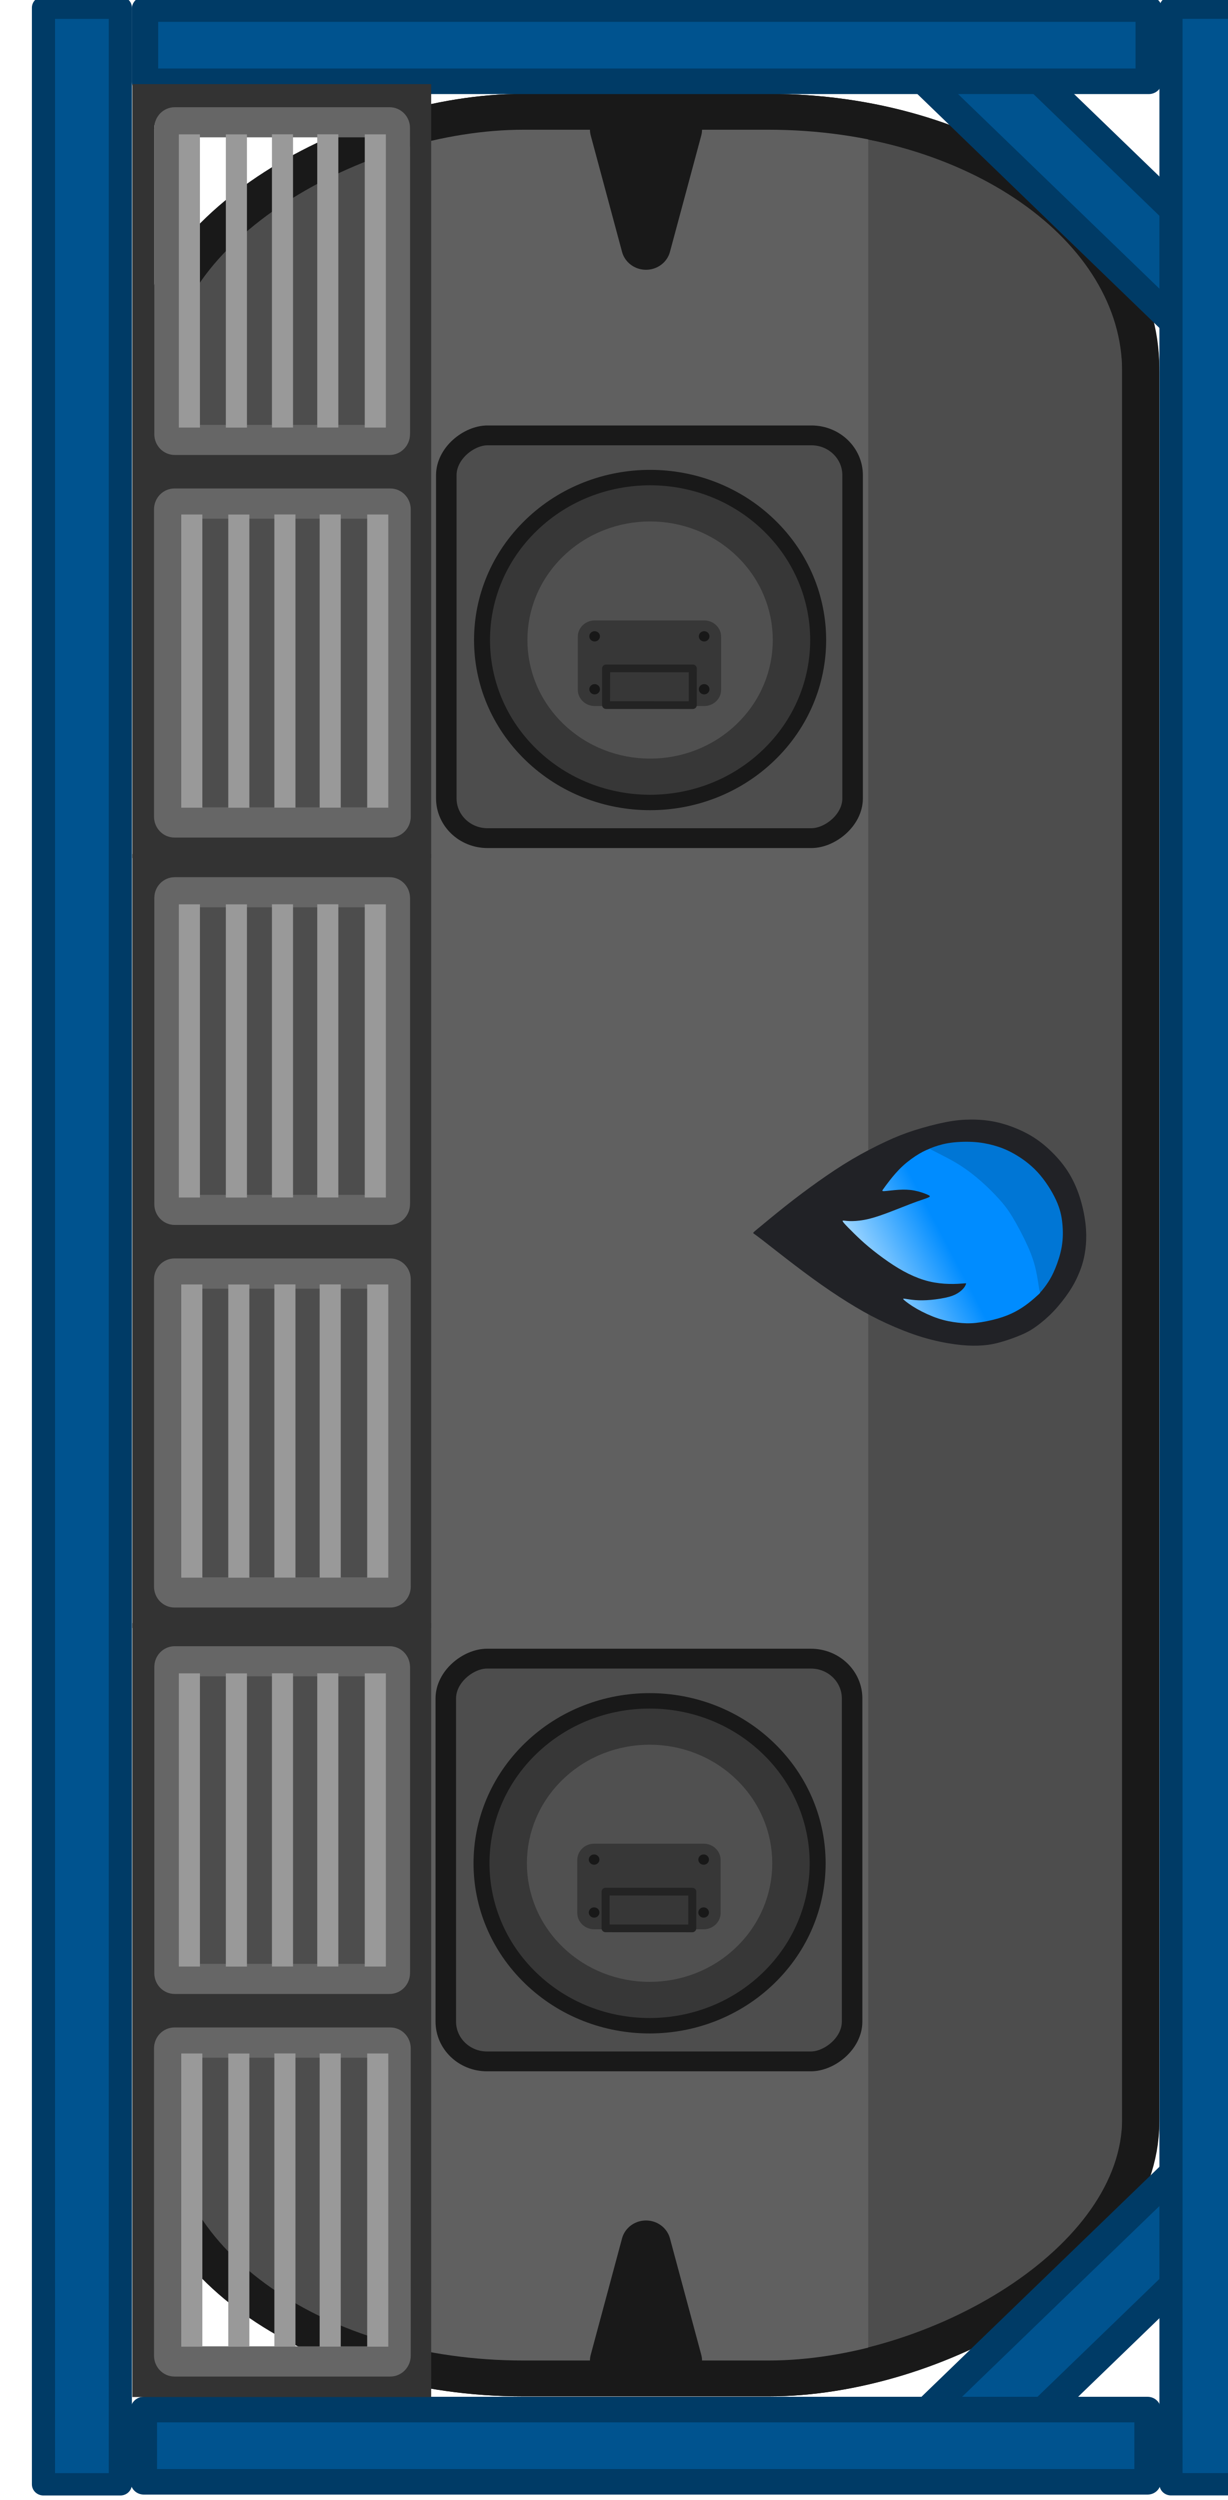 <?xml version="1.0" encoding="UTF-8" standalone="no"?>
<!-- Created with Inkscape (http://www.inkscape.org/) -->

<svg
   width="70.647mm"
   height="143.727mm"
   viewBox="0 0 70.647 143.727"
   version="1.1"
   id="svg1"
   inkscape:version="1.3 (0e150ed6c4, 2023-07-21)"
   sodipodi:docname="ship_thing_1.svg"
   xmlns:inkscape="http://www.inkscape.org/namespaces/inkscape"
   xmlns:sodipodi="http://sodipodi.sourceforge.net/DTD/sodipodi-0.dtd"
   xmlns:xlink="http://www.w3.org/1999/xlink"
   xmlns="http://www.w3.org/2000/svg"
   xmlns:svg="http://www.w3.org/2000/svg">
  <sodipodi:namedview
     id="namedview1"
     pagecolor="#505050"
     bordercolor="#eeeeee"
     borderopacity="1"
     inkscape:showpageshadow="0"
     inkscape:pageopacity="0"
     inkscape:pagecheckerboard="0"
     inkscape:deskcolor="#505050"
     inkscape:document-units="mm"
     inkscape:zoom="0.74208053"
     inkscape:cx="75.463508"
     inkscape:cy="186.63743"
     inkscape:window-width="1920"
     inkscape:window-height="1009"
     inkscape:window-x="1912"
     inkscape:window-y="-8"
     inkscape:window-maximized="1"
     inkscape:current-layer="layer1" />
  <defs
     id="defs1">
    <inkscape:path-effect
       effect="bspline"
       id="path-effect437-5-6-0-3"
       is_visible="true"
       lpeversion="1"
       weight="33.333"
       steps="2"
       helper_size="0"
       apply_no_weight="true"
       apply_with_weight="true"
       only_selected="false"
       uniform="false" />
    <linearGradient
       inkscape:collect="always"
       xlink:href="#linearGradient1789"
       id="linearGradient48733"
       gradientUnits="userSpaceOnUse"
       gradientTransform="matrix(0,0.39,-0.398,0,6418.851,-959.781)"
       x1="112.28"
       y1="85.87"
       x2="96.735"
       y2="54.829" />
    <linearGradient
       inkscape:collect="always"
       id="linearGradient1789">
      <stop
         style="stop-color:#008cff;stop-opacity:1;"
         offset="0.538"
         id="stop1785" />
      <stop
         style="stop-color:#a5d9ff;stop-opacity:1;"
         offset="1"
         id="stop1787" />
    </linearGradient>
    <inkscape:path-effect
       effect="bspline"
       id="path-effect433-1-5-2-8"
       is_visible="true"
       lpeversion="1"
       weight="33.333"
       steps="2"
       helper_size="0"
       apply_no_weight="true"
       apply_with_weight="true"
       only_selected="false"
       uniform="false" />
    <inkscape:path-effect
       effect="bspline"
       id="path-effect362-45-1-0-8"
       is_visible="true"
       lpeversion="1"
       weight="33.333"
       steps="2"
       helper_size="0"
       apply_no_weight="true"
       apply_with_weight="true"
       only_selected="false"
       uniform="false" />
  </defs>
  <g
     inkscape:label="Calque 1"
     inkscape:groupmode="layer"
     id="layer1"
     transform="translate(-84.931,-98.954)">
    <g
       id="g55801"
       transform="matrix(-0.791,0,0,-0.764,5043.351,-531.465)">
      <rect
         style="fill:#4d4d4d;fill-opacity:1;stroke:#191919;stroke-width:2.7;stroke-linecap:round;stroke-linejoin:round;stroke-miterlimit:4;stroke-dasharray:none;stroke-opacity:1;paint-order:markers fill stroke"
         id="rect437-2"
         width="170.562"
         height="71.965"
         x="833.568"
         y="6185.58"
         rx="19.556"
         ry="27.068"
         transform="rotate(-90)" />
      <rect
         style="fill:#606060;fill-opacity:1;stroke:none;stroke-width:3.6;stroke-linecap:round;stroke-linejoin:round;stroke-opacity:1;paint-order:markers fill stroke"
         id="rect3814-4"
         width="170.562"
         height="32.32"
         x="833.568"
         y="6205.402"
         rx="0"
         ry="0"
         transform="rotate(-90)" />
      <rect
         style="fill:none;fill-opacity:1;stroke:#191919;stroke-width:2.7;stroke-linecap:round;stroke-linejoin:round;stroke-miterlimit:4;stroke-dasharray:none;stroke-opacity:1;paint-order:markers fill stroke"
         id="rect4094-6"
         width="170.562"
         height="71.965"
         x="833.568"
         y="6185.58"
         rx="19.27"
         ry="27.068"
         transform="rotate(-90)" />
      <rect
         style="fill:#00538f;fill-opacity:1;stroke:#003b66;stroke-width:2.09;stroke-linecap:round;stroke-linejoin:round;stroke-dasharray:none;stroke-opacity:1;stop-color:#000000"
         id="rect48790-4-6"
         width="5.968"
         height="28.477"
         x="4966.815"
         y="3770.251"
         transform="rotate(-45)" />
      <rect
         style="fill:#00538f;fill-opacity:1;stroke:#003b66;stroke-width:2.09;stroke-linecap:round;stroke-linejoin:round;stroke-dasharray:none;stroke-opacity:1;stop-color:#000000"
         id="rect48790-4-6-2"
         width="5.968"
         height="28.477"
         x="-3673.649"
         y="-5098.3"
         transform="matrix(-0.707,-0.707,-0.707,0.707,0,0)" />
      <path
         id="path4254-1"
         style="fill:#191919;fill-opacity:1;stroke:#191919;stroke-width:3.6;stroke-linecap:round;stroke-linejoin:round;stroke-opacity:1;paint-order:markers fill stroke"
         inkscape:transform-center-x="-4.8284239e-05"
         d="m 6221.562,-843.656 2.277,8.757 h -4.554 z"
         inkscape:transform-center-y="-1.0946611" />
      <path
         id="path4535-8"
         style="fill:#191919;fill-opacity:1;stroke:#191919;stroke-width:3.6;stroke-linecap:round;stroke-linejoin:round;stroke-opacity:1;paint-order:markers fill stroke"
         inkscape:transform-center-x="-4.8284239e-05"
         d="m 6221.562,-994.043 2.277,-8.757 h -4.554 z"
         inkscape:transform-center-y="1.0946881" />
      <g
         id="g55709"
         transform="translate(-193.011,2.121)">
        <rect
           style="fill:#4d4d4d;fill-opacity:1;stroke:#191919;stroke-width:1.493;stroke-linecap:round;stroke-linejoin:round;stroke-miterlimit:4;stroke-dasharray:none;stroke-opacity:1;paint-order:markers fill stroke"
           id="rect4589-1"
           width="30.306"
           height="29.551"
           x="952.087"
           y="6399.583"
           rx="2.993"
           transform="rotate(-90)" />
        <ellipse
           style="fill:#373737;fill-opacity:1;stroke:#191919;stroke-width:1.161;stroke-linecap:round;stroke-linejoin:round;stroke-miterlimit:4;stroke-dasharray:none;stroke-opacity:1"
           id="path5240-3-16-7"
           cx="5219.72"
           cy="3851.488"
           rx="12.224"
           ry="12.224"
           transform="rotate(-45)" />
        <circle
           style="fill:#505050;fill-opacity:1;stroke:none;stroke-width:1.549;stroke-linecap:round;stroke-linejoin:round;stroke-miterlimit:4;stroke-dasharray:none;stroke-opacity:1"
           id="ellipse2014-8"
           cx="5219.72"
           cy="3851.488"
           transform="rotate(-45)"
           r="8.923" />
        <rect
           style="fill:#373737;fill-opacity:1;stroke:#373737;stroke-width:2.458;stroke-linecap:butt;stroke-linejoin:round;stroke-dasharray:none;stroke-opacity:1"
           id="rect2541-3"
           width="7.966"
           height="3.983"
           x="-6418.342"
           y="967.24"
           ry="0"
           transform="scale(-1)" />
        <circle
           style="fill:#181818;fill-opacity:1;stroke:none;stroke-width:2.458;stroke-linecap:round;stroke-linejoin:round;stroke-miterlimit:4;stroke-dasharray:none;stroke-opacity:1"
           id="circle2543-8"
           cx="-2896.222"
           cy="5808.835"
           transform="rotate(-125.07)"
           r="0.387" />
        <circle
           style="fill:#181818;fill-opacity:1;stroke:none;stroke-width:2.458;stroke-linecap:round;stroke-linejoin:round;stroke-miterlimit:4;stroke-dasharray:none;stroke-opacity:1"
           id="circle2545-5"
           cx="-2892.962"
           cy="5811.123"
           transform="rotate(-125.07)"
           r="0.387" />
        <circle
           style="fill:#181818;fill-opacity:1;stroke:none;stroke-width:2.458;stroke-linecap:round;stroke-linejoin:round;stroke-miterlimit:4;stroke-dasharray:none;stroke-opacity:1"
           id="circle2547-7"
           cx="-2888.385"
           cy="5804.604"
           transform="rotate(-125.07)"
           r="0.387" />
        <ellipse
           style="fill:#181818;fill-opacity:1;stroke:none;stroke-width:2.458;stroke-linecap:round;stroke-linejoin:round;stroke-miterlimit:4;stroke-dasharray:none;stroke-opacity:1"
           id="ellipse2549-9"
           cx="-2891.644"
           cy="5802.315"
           transform="rotate(-125.07)"
           rx="0.387"
           ry="0.387" />
        <rect
           style="fill:none;fill-opacity:1;stroke:#232323;stroke-width:0.581;stroke-linecap:round;stroke-linejoin:round;stroke-miterlimit:4;stroke-dasharray:none;stroke-opacity:1"
           id="rect2551-7"
           width="2.763"
           height="6.305"
           x="-975.278"
           y="-6416.999"
           transform="matrix(-5.268865e-4,1,-1,-4.5131798e-4,0,0)" />
      </g>
      <g
         id="g55720"
         transform="translate(-192.975,2.121)">
        <rect
           style="fill:#4d4d4d;fill-opacity:1;stroke:#191919;stroke-width:1.493;stroke-linecap:round;stroke-linejoin:round;stroke-miterlimit:4;stroke-dasharray:none;stroke-opacity:1;paint-order:markers fill stroke"
           id="rect4589-1-9"
           width="30.306"
           height="29.551"
           x="860.039"
           y="6399.51"
           rx="2.993"
           transform="rotate(-90)" />
        <ellipse
           style="fill:#373737;fill-opacity:1;stroke:#191919;stroke-width:1.161;stroke-linecap:round;stroke-linejoin:round;stroke-miterlimit:4;stroke-dasharray:none;stroke-opacity:1"
           id="path5240-3-16-7-7"
           cx="5154.58"
           cy="3916.524"
           rx="12.224"
           ry="12.224"
           transform="rotate(-45)" />
        <circle
           style="fill:#505050;fill-opacity:1;stroke:none;stroke-width:1.549;stroke-linecap:round;stroke-linejoin:round;stroke-miterlimit:4;stroke-dasharray:none;stroke-opacity:1"
           id="ellipse2014-8-7"
           cx="5154.58"
           cy="3916.524"
           transform="rotate(-45)"
           r="8.923" />
        <rect
           style="fill:#373737;fill-opacity:1;stroke:#373737;stroke-width:2.458;stroke-linecap:butt;stroke-linejoin:round;stroke-dasharray:none;stroke-opacity:1"
           id="rect2541-3-2"
           width="7.966"
           height="3.983"
           x="-6418.268"
           y="875.192"
           ry="0"
           transform="scale(-1)" />
        <circle
           style="fill:#181818;fill-opacity:1;stroke:none;stroke-width:2.458;stroke-linecap:round;stroke-linejoin:round;stroke-miterlimit:4;stroke-dasharray:none;stroke-opacity:1"
           id="circle2543-8-2"
           cx="-2971.516"
           cy="5755.886"
           transform="rotate(-125.07)"
           r="0.387" />
        <circle
           style="fill:#181818;fill-opacity:1;stroke:none;stroke-width:2.458;stroke-linecap:round;stroke-linejoin:round;stroke-miterlimit:4;stroke-dasharray:none;stroke-opacity:1"
           id="circle2545-5-0"
           cx="-2968.256"
           cy="5758.174"
           transform="rotate(-125.07)"
           r="0.387" />
        <circle
           style="fill:#181818;fill-opacity:1;stroke:none;stroke-width:2.458;stroke-linecap:round;stroke-linejoin:round;stroke-miterlimit:4;stroke-dasharray:none;stroke-opacity:1"
           id="circle2547-7-6"
           cx="-2963.679"
           cy="5751.654"
           transform="rotate(-125.07)"
           r="0.387" />
        <ellipse
           style="fill:#181818;fill-opacity:1;stroke:none;stroke-width:2.458;stroke-linecap:round;stroke-linejoin:round;stroke-miterlimit:4;stroke-dasharray:none;stroke-opacity:1"
           id="ellipse2549-9-2"
           cx="-2966.939"
           cy="5749.366"
           transform="rotate(-125.07)"
           rx="0.387"
           ry="0.387" />
        <rect
           style="fill:none;fill-opacity:1;stroke:#232323;stroke-width:0.581;stroke-linecap:round;stroke-linejoin:round;stroke-miterlimit:4;stroke-dasharray:none;stroke-opacity:1"
           id="rect2551-7-9"
           width="2.763"
           height="6.305"
           x="-883.23"
           y="-6416.974"
           transform="matrix(-5.268865e-4,1,-1,-4.5131798e-4,0,0)" />
      </g>
      <g
         id="g55698"
         transform="matrix(1.004,0,0,1.004,-216.209,6.15)">
        <path
           style="fill:#212226;stroke:none;stroke-width:1.411;stroke-linecap:round;stroke-linejoin:round;stroke-miterlimit:10;stroke-dasharray:none"
           d="m 6403.993,-920.054 c -0.401,0.346 -1.204,1.037 -1.991,1.681 -0.787,0.644 -1.557,1.241 -2.349,1.823 -0.792,0.581 -1.605,1.147 -2.445,1.661 -0.84,0.513 -1.707,0.974 -2.445,1.33 -0.738,0.356 -1.348,0.608 -2.076,0.849 -0.728,0.241 -1.573,0.471 -2.274,0.613 -0.701,0.141 -1.258,0.194 -1.862,0.194 -0.605,-2e-5 -1.258,-0.052 -1.953,-0.225 -0.696,-0.173 -1.434,-0.466 -2.055,-0.807 -0.621,-0.34 -1.124,-0.728 -1.611,-1.194 -0.487,-0.466 -0.958,-1.011 -1.338,-1.613 -0.38,-0.602 -0.669,-1.262 -0.883,-1.943 -0.214,-0.681 -0.353,-1.383 -0.423,-1.996 -0.07,-0.613 -0.07,-1.137 -0.032,-1.608 0.038,-0.471 0.112,-0.89 0.209,-1.262 0.096,-0.372 0.214,-0.697 0.364,-1.048 0.15,-0.351 0.332,-0.728 0.631,-1.194 0.3,-0.466 0.717,-1.022 1.14,-1.482 0.423,-0.461 0.851,-0.828 1.209,-1.1 0.359,-0.272 0.647,-0.45 1.118,-0.66 0.471,-0.21 1.124,-0.451 1.669,-0.597 0.546,-0.147 0.985,-0.199 1.466,-0.215 0.482,-0.016 1.006,0.005 1.68,0.1 0.674,0.094 1.498,0.262 2.365,0.534 0.867,0.272 1.776,0.65 2.574,1.027 0.797,0.377 1.482,0.754 2.247,1.226 0.765,0.471 1.611,1.037 2.488,1.676 0.878,0.639 1.787,1.351 2.542,1.954 0.754,0.602 1.354,1.095 1.734,1.399 0.38,0.304 0.54,0.419 0.621,0.477 0.08,0.058 0.08,0.058 -0.321,0.403 z"
           id="path435-0-9"
           inkscape:path-effect="#path-effect437-5-6-0-3"
           inkscape:original-d="m 6404.3943,-920.3994 c -0.8028,0.6915 -1.6054,1.383 -2.408,2.0743 -0.7706,0.5973 -1.5411,1.1944 -2.3116,1.7915 -0.8134,0.5658 -1.6268,1.1316 -2.44,1.6972 -0.867,0.4611 -1.7338,0.922 -2.6006,1.3829 -0.6101,0.2515 -1.2201,0.503 -1.83,0.7543 -0.8456,0.2306 -1.691,0.4611 -2.5363,0.6915 -0.5567,0.052 -1.1132,0.1048 -1.6695,0.1571 -0.653,-0.052 -1.3058,-0.1047 -1.9585,-0.1571 -0.7385,-0.2933 -1.477,-0.5866 -2.2153,-0.8801 -0.5031,-0.3875 -1.0061,-0.7751 -1.509,-1.1629 -0.471,-0.5447 -0.9418,-1.0894 -1.4126,-1.6343 -0.2891,-0.6599 -0.578,-1.3199 -0.8669,-1.9801 -0.1392,-0.7018 -0.2783,-1.4037 -0.4173,-2.1057 -1e-4,-0.5238 -1e-4,-1.0476 0,-1.5715 0.075,-0.419 0.1497,-0.838 0.2247,-1.2572 0.1176,-0.3247 0.2353,-0.6494 0.3532,-0.9743 0.1818,-0.3771 0.3637,-0.7542 0.5458,-1.1315 0.4172,-0.5551 0.8346,-1.1104 1.2521,-1.6657 0.428,-0.3666 0.856,-0.7333 1.2842,-1.1001 0.2889,-0.178 0.5778,-0.3561 0.8669,-0.5343 0.6527,-0.2408 1.3055,-0.4818 1.9584,-0.7229 0.4387,-0.052 0.8775,-0.1046 1.3164,-0.1571 0.5242,0.021 1.0486,0.042 1.5731,0.063 0.824,0.1677 1.648,0.3353 2.4722,0.5028 0.9095,0.3773 1.8192,0.7544 2.729,1.1315 0.6848,0.3773 1.3697,0.7544 2.0547,1.1315 0.8454,0.5658 1.6908,1.1315 2.5364,1.6972 0.9096,0.7125 1.8192,1.4249 2.729,2.1372 0.5992,0.4925 1.1985,0.9849 1.7979,1.4771 0.1604,0.1154 0.3209,0.2306 0.4816,0.3458 z" />
        <path
           style="fill:url(#linearGradient48733);fill-opacity:1;stroke:none;stroke-width:3.089;stroke-linecap:round;stroke-linejoin:round;stroke-miterlimit:10"
           d="m 6389.116,-924.186 c 0.198,-0.016 0.594,-0.047 1.043,-0.036 0.45,0.011 0.953,0.063 1.456,0.189 0.503,0.126 1.006,0.325 1.498,0.576 0.492,0.251 0.974,0.555 1.466,0.906 0.492,0.351 0.995,0.749 1.407,1.105 0.412,0.356 0.733,0.67 1.049,0.99 0.316,0.32 0.626,0.644 0.76,0.812 0.134,0.168 0.091,0.178 -0.021,0.167 -0.112,-0.011 -0.294,-0.042 -0.599,-0.037 -0.305,0.005 -0.733,0.047 -1.225,0.173 -0.492,0.126 -1.049,0.335 -1.579,0.545 -0.53,0.21 -1.033,0.419 -1.402,0.566 -0.369,0.147 -0.605,0.231 -0.829,0.309 -0.225,0.079 -0.439,0.152 -0.53,0.21 -0.091,0.058 -0.059,0.1 0.139,0.189 0.198,0.089 0.562,0.225 0.931,0.298 0.369,0.073 0.744,0.084 1.145,0.057 0.401,-0.026 0.829,-0.089 1.028,-0.1 0.198,-0.01 0.166,0.032 0.075,0.163 -0.091,0.131 -0.241,0.351 -0.476,0.66 -0.235,0.309 -0.556,0.707 -0.936,1.069 -0.38,0.361 -0.819,0.686 -1.188,0.911 -0.369,0.225 -0.669,0.351 -0.829,0.398 -0.16,0.047 -0.182,0.015 -0.321,-0.058 -0.139,-0.073 -0.396,-0.188 -0.749,-0.366 -0.353,-0.178 -0.803,-0.419 -1.332,-0.812 -0.53,-0.393 -1.14,-0.938 -1.755,-1.566 -0.615,-0.629 -1.236,-1.341 -1.776,-2.184 -0.54,-0.843 -1.001,-1.818 -1.338,-2.797 -0.337,-0.98 -0.551,-1.964 -0.642,-2.472 -0.091,-0.508 -0.059,-0.54 0.096,-0.686 0.155,-0.146 0.433,-0.408 0.733,-0.649 0.3,-0.241 0.621,-0.461 0.979,-0.655 0.358,-0.194 0.754,-0.361 1.252,-0.508 0.498,-0.147 1.097,-0.272 1.589,-0.325 0.492,-0.052 0.877,-0.031 1.306,0.021 0.428,0.052 0.899,0.136 1.418,0.314 0.519,0.178 1.086,0.45 1.53,0.712 0.444,0.262 0.765,0.513 0.91,0.644 0.144,0.131 0.113,0.141 -0.037,0.12 -0.15,-0.021 -0.417,-0.073 -0.738,-0.1 -0.321,-0.026 -0.696,-0.026 -1.14,0.016 -0.444,0.042 -0.958,0.126 -1.322,0.231 -0.364,0.105 -0.578,0.231 -0.744,0.356 -0.166,0.126 -0.284,0.251 -0.358,0.361 -0.075,0.11 -0.107,0.204 -0.123,0.252 -0.016,0.047 -0.017,0.047 0.181,0.031 z"
           id="path431-95-0"
           inkscape:path-effect="#path-effect433-1-5-2-8"
           inkscape:original-d="m 6388.918,-924.1699 c 0.3959,-0.031 0.7918,-0.063 1.1879,-0.094 0.5029,0.052 1.0059,0.1049 1.509,0.1571 0.5029,0.1992 1.0059,0.3983 1.509,0.5972 0.4815,0.3039 0.963,0.6077 1.4447,0.9115 0.5029,0.3982 1.0059,0.7963 1.509,1.1943 0.3209,0.3144 0.642,0.6287 0.9632,0.9429 0.3102,0.3248 0.6206,0.6496 0.931,0.9743 -0.043,0.011 -0.086,0.021 -0.1284,0.031 -0.182,-0.031 -0.364,-0.063 -0.5458,-0.094 -0.4282,0.042 -0.8563,0.084 -1.2842,0.1258 -0.5566,0.2096 -1.1131,0.4191 -1.6695,0.6285 -0.5031,0.2097 -1.0061,0.4192 -1.509,0.6286 -0.2355,0.084 -0.471,0.1678 -0.7063,0.2515 -0.2142,0.073 -0.4282,0.1467 -0.6421,0.22 0.032,0.042 0.064,0.084 0.096,0.1257 0.3637,0.1363 0.7276,0.2725 1.0916,0.4086 0.3744,0.011 0.749,0.021 1.1237,0.031 0.4279,-0.063 0.856,-0.1256 1.2842,-0.1886 -0.032,0.042 -0.064,0.084 -0.096,0.1258 -0.15,0.2201 -0.2998,0.4401 -0.4495,0.66 -0.3212,0.3982 -0.6422,0.7963 -0.9632,1.1943 -0.4389,0.3249 -0.8776,0.6496 -1.3163,0.9743 -0.2998,0.1258 -0.5994,0.2516 -0.899,0.3772 -0.021,-0.031 -0.043,-0.063 -0.064,-0.094 -0.2569,-0.1152 -0.5138,-0.2304 -0.7705,-0.3457 -0.4496,-0.2409 -0.8991,-0.4819 -1.3484,-0.7229 -0.6102,-0.5447 -1.2202,-1.0895 -1.8301,-1.6344 -0.6208,-0.7123 -1.2415,-1.4247 -1.8621,-2.1372 -0.4603,-0.9742 -0.9205,-1.9485 -1.3805,-2.9229 -0.2142,-0.9847 -0.4282,-1.9695 -0.6422,-2.9544 0.032,-0.031 0.064,-0.063 0.096,-0.094 0.2782,-0.2618 0.5564,-0.5237 0.8348,-0.7857 0.3209,-0.2199 0.642,-0.4399 0.9632,-0.66 0.3958,-0.1676 0.7918,-0.3352 1.1879,-0.5029 0.5992,-0.1256 1.1985,-0.2513 1.7979,-0.3772 0.3852,0.021 0.7704,0.042 1.1558,0.063 0.4708,0.084 0.9417,0.1677 1.4126,0.2514 0.5672,0.2725 1.1343,0.5449 1.7016,0.8172 0.321,0.2516 0.6421,0.503 0.9632,0.7543 -0.032,0.011 -0.064,0.021 -0.096,0.031 -0.2676,-0.052 -0.5352,-0.1046 -0.8026,-0.1571 -0.3747,10e-5 -0.7493,10e-5 -1.1237,0 -0.5138,0.084 -1.0275,0.1677 -1.5411,0.2514 -0.2141,0.1259 -0.4282,0.2516 -0.6421,0.3772 -0.1178,0.1258 -0.2356,0.2515 -0.3532,0.3771 -0.032,0.094 -0.064,0.1887 -0.096,0.2829 z" />
        <path
           style="fill:#0076d5;fill-opacity:1;stroke:#008cff;stroke-width:3.114;stroke-linecap:round;stroke-linejoin:round;stroke-miterlimit:10;stroke-opacity:0"
           d="m 6391.399,-914.006 c -0.205,0.079 -0.614,0.237 -1.153,0.332 -0.539,0.095 -1.206,0.127 -1.783,0.095 -0.576,-0.032 -1.061,-0.127 -1.524,-0.258 -0.463,-0.132 -0.905,-0.301 -1.444,-0.612 -0.539,-0.311 -1.174,-0.765 -1.734,-1.392 -0.56,-0.627 -1.045,-1.429 -1.341,-2.093 -0.296,-0.664 -0.404,-1.192 -0.458,-1.751 -0.054,-0.559 -0.054,-1.149 0.043,-1.74 0.097,-0.591 0.291,-1.181 0.469,-1.629 0.178,-0.448 0.339,-0.754 0.512,-1.028 0.172,-0.274 0.355,-0.517 0.463,-0.649 0.108,-0.132 0.141,-0.153 0.189,0.116 0.048,0.269 0.113,0.828 0.232,1.387 0.118,0.559 0.291,1.118 0.598,1.83 0.307,0.712 0.749,1.577 1.104,2.183 0.355,0.606 0.625,0.954 0.98,1.36 0.355,0.406 0.797,0.87 1.282,1.313 0.485,0.443 1.013,0.865 1.53,1.207 0.517,0.343 1.023,0.606 1.373,0.791 0.35,0.185 0.544,0.29 0.662,0.353 0.118,0.063 0.162,0.084 0.183,0.095 0.022,0.011 0.022,0.01 -0.183,0.089 z"
           id="path360-24-2"
           inkscape:path-effect="#path-effect362-45-1-0-8"
           inkscape:original-d="m 6391.6035,-914.0854 c -0.4095,0.1583 -0.8188,0.3165 -1.228,0.4746 -0.6681,0.032 -1.3359,0.063 -2.0037,0.095 -0.4849,-0.095 -0.9696,-0.1897 -1.4543,-0.2847 -0.4417,-0.1687 -0.8834,-0.3374 -1.325,-0.5062 -0.6356,-0.4534 -1.2712,-0.9068 -1.9067,-1.3604 -0.4848,-0.8013 -0.9696,-1.6028 -1.4542,-2.4043 -0.1078,-0.5272 -0.2156,-1.0545 -0.3232,-1.5819 -1e-4,-0.5904 -1e-4,-1.1809 0,-1.7716 0.1938,-0.5904 0.3877,-1.181 0.5817,-1.7716 0.1615,-0.3057 0.3231,-0.6115 0.4848,-0.9175 0.183,-0.2424 0.3661,-0.485 0.5494,-0.7276 0.032,-0.021 0.065,-0.042 0.097,-0.063 0.064,0.559 0.1291,1.1179 0.1939,1.6767 0.1722,0.5591 0.3446,1.118 0.517,1.6768 0.4416,0.8648 0.8833,1.7295 1.325,2.5941 0.2692,0.3482 0.5385,0.6961 0.808,1.044 0.4415,0.4642 0.8832,0.9281 1.3249,1.392 0.5278,0.422 1.0556,0.8438 1.5836,1.2655 0.5062,0.2637 1.0125,0.5274 1.5189,0.7909 0.1938,0.1056 0.3877,0.211 0.5817,0.3164 0.043,0.021 0.086,0.042 0.1292,0.063 z" />
      </g>
      <rect
         style="fill:#00538f;fill-opacity:1;stroke:#003b66;stroke-width:1.683;stroke-linecap:round;stroke-linejoin:round;stroke-dasharray:none;stroke-opacity:1;stop-color:#000000"
         id="rect48790"
         width="5.591"
         height="186.358"
         x="6177.788"
         y="-1012.091" />
      <rect
         style="fill:#00538f;fill-opacity:1;stroke:#003b66;stroke-width:1.683;stroke-linecap:round;stroke-linejoin:round;stroke-dasharray:none;stroke-opacity:1;stop-color:#000000"
         id="rect48790-8"
         width="5.591"
         height="186.358"
         x="6259.794"
         y="-1012.096" />
      <rect
         style="fill:#00538f;fill-opacity:1;stroke:#003b66;stroke-width:1.924;stroke-linecap:round;stroke-linejoin:round;stroke-dasharray:none;stroke-opacity:1;stop-color:#000000"
         id="rect48790-4"
         width="5.435"
         height="73.005"
         x="825.839"
         y="6184.996"
         transform="rotate(-90)" />
      <rect
         style="fill:#00538f;fill-opacity:1;stroke:#003b66;stroke-width:1.924;stroke-linecap:round;stroke-linejoin:round;stroke-dasharray:none;stroke-opacity:1;stop-color:#000000"
         id="rect48790-4-9"
         width="5.435"
         height="73.005"
         x="1006.472"
         y="6185.081"
         transform="rotate(-90)" />
      <g
         id="g32213-7-9"
         transform="matrix(0,-0.722,0.691,0,6102.454,-881.868)"
         style="display:inline">
        <path
           id="rect381-7-2"
           style="display:inline;fill:#333333;stroke-width:0.326;paint-order:markers stroke fill;stop-color:#000000"
           d="m -69.782,194.981 v 31.454 h 80.66 v -31.454 z m 44.722,2.21 H 6.487 c 1.191,0 2.15,0.958 2.15,2.149 v 22.617 c 0,1.191 -0.959,2.15 -2.15,2.15 H -25.06 c -1.191,0 -2.15,-0.959 -2.15,-2.15 v -22.617 c 0,-1.191 0.959,-2.149 2.15,-2.149 z m -40.034,0.026 h 31.547 c 1.191,0 2.15,0.959 2.15,2.15 v 22.617 c 0,1.191 -0.959,2.15 -2.15,2.15 h -31.547 c -1.191,0 -2.15,-0.959 -2.15,-2.15 v -22.617 c 0,-1.191 0.959,-2.15 2.15,-2.15 z" />
        <path
           id="rect536-1-9-28-75"
           style="fill:#666666;stroke-width:0.291;paint-order:markers stroke fill;stop-color:#000000"
           d="m -65.201,197.209 c -1.204,0 -2.173,0.959 -2.173,2.15 v 22.617 c 0,1.191 0.969,2.149 2.173,2.149 h 31.897 c 1.204,0 2.173,-0.958 2.173,-2.149 v -22.617 c 0,-1.191 -0.969,-2.15 -2.173,-2.15 z m 0.966,2.762 h 29.968 v 21.118 h -29.968 z" />
        <path
           id="rect536-1-9-2-7-9"
           style="fill:#666666;stroke-width:0.292;paint-order:markers stroke fill;stop-color:#000000"
           d="m -25.458,197.133 c -1.209,0 -2.181,0.963 -2.181,2.158 v 22.705 c 0,1.195 0.973,2.158 2.181,2.158 H 6.562 c 1.209,0 2.181,-0.962 2.181,-2.158 v -22.705 c 0,-1.195 -0.973,-2.158 -2.181,-2.158 z m 0.97,2.772 H 5.595 v 21.2 H -24.488 Z" />
        <rect
           style="fill:#999999;stroke-width:0.364;paint-order:markers stroke fill;stop-color:#000000"
           id="rect720-7-4-7-6"
           width="30.557"
           height="2.22"
           x="-64.541"
           y="214.374" />
        <rect
           style="fill:#999999;stroke-width:0.364;paint-order:markers stroke fill;stop-color:#000000"
           id="rect720-7-6-7-1"
           width="30.557"
           height="2.22"
           x="-64.549"
           y="204.754" />
        <rect
           style="fill:#999999;stroke-width:0.364;paint-order:markers stroke fill;stop-color:#000000"
           id="rect720-7-6-3-0-4"
           width="30.557"
           height="2.22"
           x="-64.549"
           y="209.522" />
        <rect
           style="fill:#999999;stroke-width:0.364;paint-order:markers stroke fill;stop-color:#000000"
           id="rect720-7-3-3"
           width="30.557"
           height="2.22"
           x="-64.544"
           y="219.321" />
        <rect
           style="fill:#999999;stroke-width:0.364;paint-order:markers stroke fill;stop-color:#000000"
           id="rect720-0-2"
           width="30.557"
           height="2.22"
           x="-64.544"
           y="199.752" />
        <rect
           style="fill:#999999;stroke-width:0.364;paint-order:markers stroke fill;stop-color:#000000"
           id="rect720-7-4-0-8-9"
           width="30.557"
           height="2.22"
           x="-24.924"
           y="214.118" />
        <rect
           style="fill:#999999;stroke-width:0.364;paint-order:markers stroke fill;stop-color:#000000"
           id="rect720-7-6-8-1-5"
           width="30.557"
           height="2.22"
           x="-24.932"
           y="204.499" />
        <rect
           style="fill:#999999;stroke-width:0.364;paint-order:markers stroke fill;stop-color:#000000"
           id="rect720-7-6-3-3-9-0"
           width="30.557"
           height="2.22"
           x="-24.932"
           y="209.267" />
        <rect
           style="fill:#999999;stroke-width:0.364;paint-order:markers stroke fill;stop-color:#000000"
           id="rect720-7-2-9-3"
           width="30.557"
           height="2.22"
           x="-24.927"
           y="219.066" />
        <rect
           style="fill:#999999;stroke-width:0.364;paint-order:markers stroke fill;stop-color:#000000"
           id="rect720-4-7-0"
           width="30.557"
           height="2.22"
           x="-24.928"
           y="199.496" />
      </g>
      <g
         id="g32213-7-9-1"
         transform="matrix(0,-0.722,0.691,0,6102.454,-939.807)"
         style="display:inline">
        <path
           id="rect381-7-2-6"
           style="display:inline;fill:#333333;stroke-width:0.326;paint-order:markers stroke fill;stop-color:#000000"
           d="m -69.782,194.981 v 31.454 h 80.66 v -31.454 z m 44.722,2.21 H 6.487 c 1.191,0 2.15,0.958 2.15,2.149 v 22.617 c 0,1.191 -0.959,2.15 -2.15,2.15 H -25.06 c -1.191,0 -2.15,-0.959 -2.15,-2.15 v -22.617 c 0,-1.191 0.959,-2.149 2.15,-2.149 z m -40.034,0.026 h 31.547 c 1.191,0 2.15,0.959 2.15,2.15 v 22.617 c 0,1.191 -0.959,2.15 -2.15,2.15 h -31.547 c -1.191,0 -2.15,-0.959 -2.15,-2.15 v -22.617 c 0,-1.191 0.959,-2.15 2.15,-2.15 z" />
        <path
           id="rect536-1-9-28-75-1"
           style="fill:#666666;stroke-width:0.291;paint-order:markers stroke fill;stop-color:#000000"
           d="m -65.201,197.209 c -1.204,0 -2.173,0.959 -2.173,2.15 v 22.617 c 0,1.191 0.969,2.149 2.173,2.149 h 31.897 c 1.204,0 2.173,-0.958 2.173,-2.149 v -22.617 c 0,-1.191 -0.969,-2.15 -2.173,-2.15 z m 0.966,2.762 h 29.968 v 21.118 h -29.968 z" />
        <path
           id="rect536-1-9-2-7-9-8"
           style="fill:#666666;stroke-width:0.292;paint-order:markers stroke fill;stop-color:#000000"
           d="m -25.458,197.133 c -1.209,0 -2.181,0.963 -2.181,2.158 v 22.705 c 0,1.195 0.973,2.158 2.181,2.158 H 6.562 c 1.209,0 2.181,-0.962 2.181,-2.158 v -22.705 c 0,-1.195 -0.973,-2.158 -2.181,-2.158 z m 0.97,2.772 H 5.595 v 21.2 H -24.488 Z" />
        <rect
           style="fill:#999999;stroke-width:0.364;paint-order:markers stroke fill;stop-color:#000000"
           id="rect720-7-4-7-6-9"
           width="30.557"
           height="2.22"
           x="-64.541"
           y="214.374" />
        <rect
           style="fill:#999999;stroke-width:0.364;paint-order:markers stroke fill;stop-color:#000000"
           id="rect720-7-6-7-1-1"
           width="30.557"
           height="2.22"
           x="-64.549"
           y="204.754" />
        <rect
           style="fill:#999999;stroke-width:0.364;paint-order:markers stroke fill;stop-color:#000000"
           id="rect720-7-6-3-0-4-8"
           width="30.557"
           height="2.22"
           x="-64.549"
           y="209.522" />
        <rect
           style="fill:#999999;stroke-width:0.364;paint-order:markers stroke fill;stop-color:#000000"
           id="rect720-7-3-3-6"
           width="30.557"
           height="2.22"
           x="-64.544"
           y="219.321" />
        <rect
           style="fill:#999999;stroke-width:0.364;paint-order:markers stroke fill;stop-color:#000000"
           id="rect720-0-2-6"
           width="30.557"
           height="2.22"
           x="-64.544"
           y="199.752" />
        <rect
           style="fill:#999999;stroke-width:0.364;paint-order:markers stroke fill;stop-color:#000000"
           id="rect720-7-4-0-8-9-0"
           width="30.557"
           height="2.22"
           x="-24.924"
           y="214.118" />
        <rect
           style="fill:#999999;stroke-width:0.364;paint-order:markers stroke fill;stop-color:#000000"
           id="rect720-7-6-8-1-5-9"
           width="30.557"
           height="2.22"
           x="-24.932"
           y="204.499" />
        <rect
           style="fill:#999999;stroke-width:0.364;paint-order:markers stroke fill;stop-color:#000000"
           id="rect720-7-6-3-3-9-0-4"
           width="30.557"
           height="2.22"
           x="-24.932"
           y="209.267" />
        <rect
           style="fill:#999999;stroke-width:0.364;paint-order:markers stroke fill;stop-color:#000000"
           id="rect720-7-2-9-3-9"
           width="30.557"
           height="2.22"
           x="-24.927"
           y="219.066" />
        <rect
           style="fill:#999999;stroke-width:0.364;paint-order:markers stroke fill;stop-color:#000000"
           id="rect720-4-7-0-6"
           width="30.557"
           height="2.22"
           x="-24.928"
           y="199.496" />
      </g>
      <g
         id="g32213-7-9-5"
         transform="matrix(0,-0.722,0.691,0,6102.454,-997.674)"
         style="display:inline">
        <path
           id="rect381-7-2-0"
           style="display:inline;fill:#333333;stroke-width:0.326;paint-order:markers stroke fill;stop-color:#000000"
           d="m -69.782,194.981 v 31.454 h 80.66 v -31.454 z m 44.722,2.21 H 6.487 c 1.191,0 2.15,0.958 2.15,2.149 v 22.617 c 0,1.191 -0.959,2.15 -2.15,2.15 H -25.06 c -1.191,0 -2.15,-0.959 -2.15,-2.15 v -22.617 c 0,-1.191 0.959,-2.149 2.15,-2.149 z m -40.034,0.026 h 31.547 c 1.191,0 2.15,0.959 2.15,2.15 v 22.617 c 0,1.191 -0.959,2.15 -2.15,2.15 h -31.547 c -1.191,0 -2.15,-0.959 -2.15,-2.15 v -22.617 c 0,-1.191 0.959,-2.15 2.15,-2.15 z" />
        <path
           id="rect536-1-9-28-75-3"
           style="fill:#666666;stroke-width:0.291;paint-order:markers stroke fill;stop-color:#000000"
           d="m -65.201,197.209 c -1.204,0 -2.173,0.959 -2.173,2.15 v 22.617 c 0,1.191 0.969,2.149 2.173,2.149 h 31.897 c 1.204,0 2.173,-0.958 2.173,-2.149 v -22.617 c 0,-1.191 -0.969,-2.15 -2.173,-2.15 z m 0.966,2.762 h 29.968 v 21.118 h -29.968 z" />
        <path
           id="rect536-1-9-2-7-9-1"
           style="fill:#666666;stroke-width:0.292;paint-order:markers stroke fill;stop-color:#000000"
           d="m -25.458,197.133 c -1.209,0 -2.181,0.963 -2.181,2.158 v 22.705 c 0,1.195 0.973,2.158 2.181,2.158 H 6.562 c 1.209,0 2.181,-0.962 2.181,-2.158 v -22.705 c 0,-1.195 -0.973,-2.158 -2.181,-2.158 z m 0.97,2.772 H 5.595 v 21.2 H -24.488 Z" />
        <rect
           style="fill:#999999;stroke-width:0.364;paint-order:markers stroke fill;stop-color:#000000"
           id="rect720-7-4-7-6-1"
           width="30.557"
           height="2.22"
           x="-64.541"
           y="214.374" />
        <rect
           style="fill:#999999;stroke-width:0.364;paint-order:markers stroke fill;stop-color:#000000"
           id="rect720-7-6-7-1-0"
           width="30.557"
           height="2.22"
           x="-64.549"
           y="204.754" />
        <rect
           style="fill:#999999;stroke-width:0.364;paint-order:markers stroke fill;stop-color:#000000"
           id="rect720-7-6-3-0-4-3"
           width="30.557"
           height="2.22"
           x="-64.549"
           y="209.522" />
        <rect
           style="fill:#999999;stroke-width:0.364;paint-order:markers stroke fill;stop-color:#000000"
           id="rect720-7-3-3-4"
           width="30.557"
           height="2.22"
           x="-64.544"
           y="219.321" />
        <rect
           style="fill:#999999;stroke-width:0.364;paint-order:markers stroke fill;stop-color:#000000"
           id="rect720-0-2-2"
           width="30.557"
           height="2.22"
           x="-64.544"
           y="199.752" />
        <rect
           style="fill:#999999;stroke-width:0.364;paint-order:markers stroke fill;stop-color:#000000"
           id="rect720-7-4-0-8-9-02"
           width="30.557"
           height="2.22"
           x="-24.924"
           y="214.118" />
        <rect
           style="fill:#999999;stroke-width:0.364;paint-order:markers stroke fill;stop-color:#000000"
           id="rect720-7-6-8-1-5-7"
           width="30.557"
           height="2.22"
           x="-24.932"
           y="204.499" />
        <rect
           style="fill:#999999;stroke-width:0.364;paint-order:markers stroke fill;stop-color:#000000"
           id="rect720-7-6-3-3-9-0-8"
           width="30.557"
           height="2.22"
           x="-24.932"
           y="209.267" />
        <rect
           style="fill:#999999;stroke-width:0.364;paint-order:markers stroke fill;stop-color:#000000"
           id="rect720-7-2-9-3-2"
           width="30.557"
           height="2.22"
           x="-24.927"
           y="219.066" />
        <rect
           style="fill:#999999;stroke-width:0.364;paint-order:markers stroke fill;stop-color:#000000"
           id="rect720-4-7-0-2"
           width="30.557"
           height="2.22"
           x="-24.928"
           y="199.496" />
      </g>
    </g>
  </g>
</svg>
